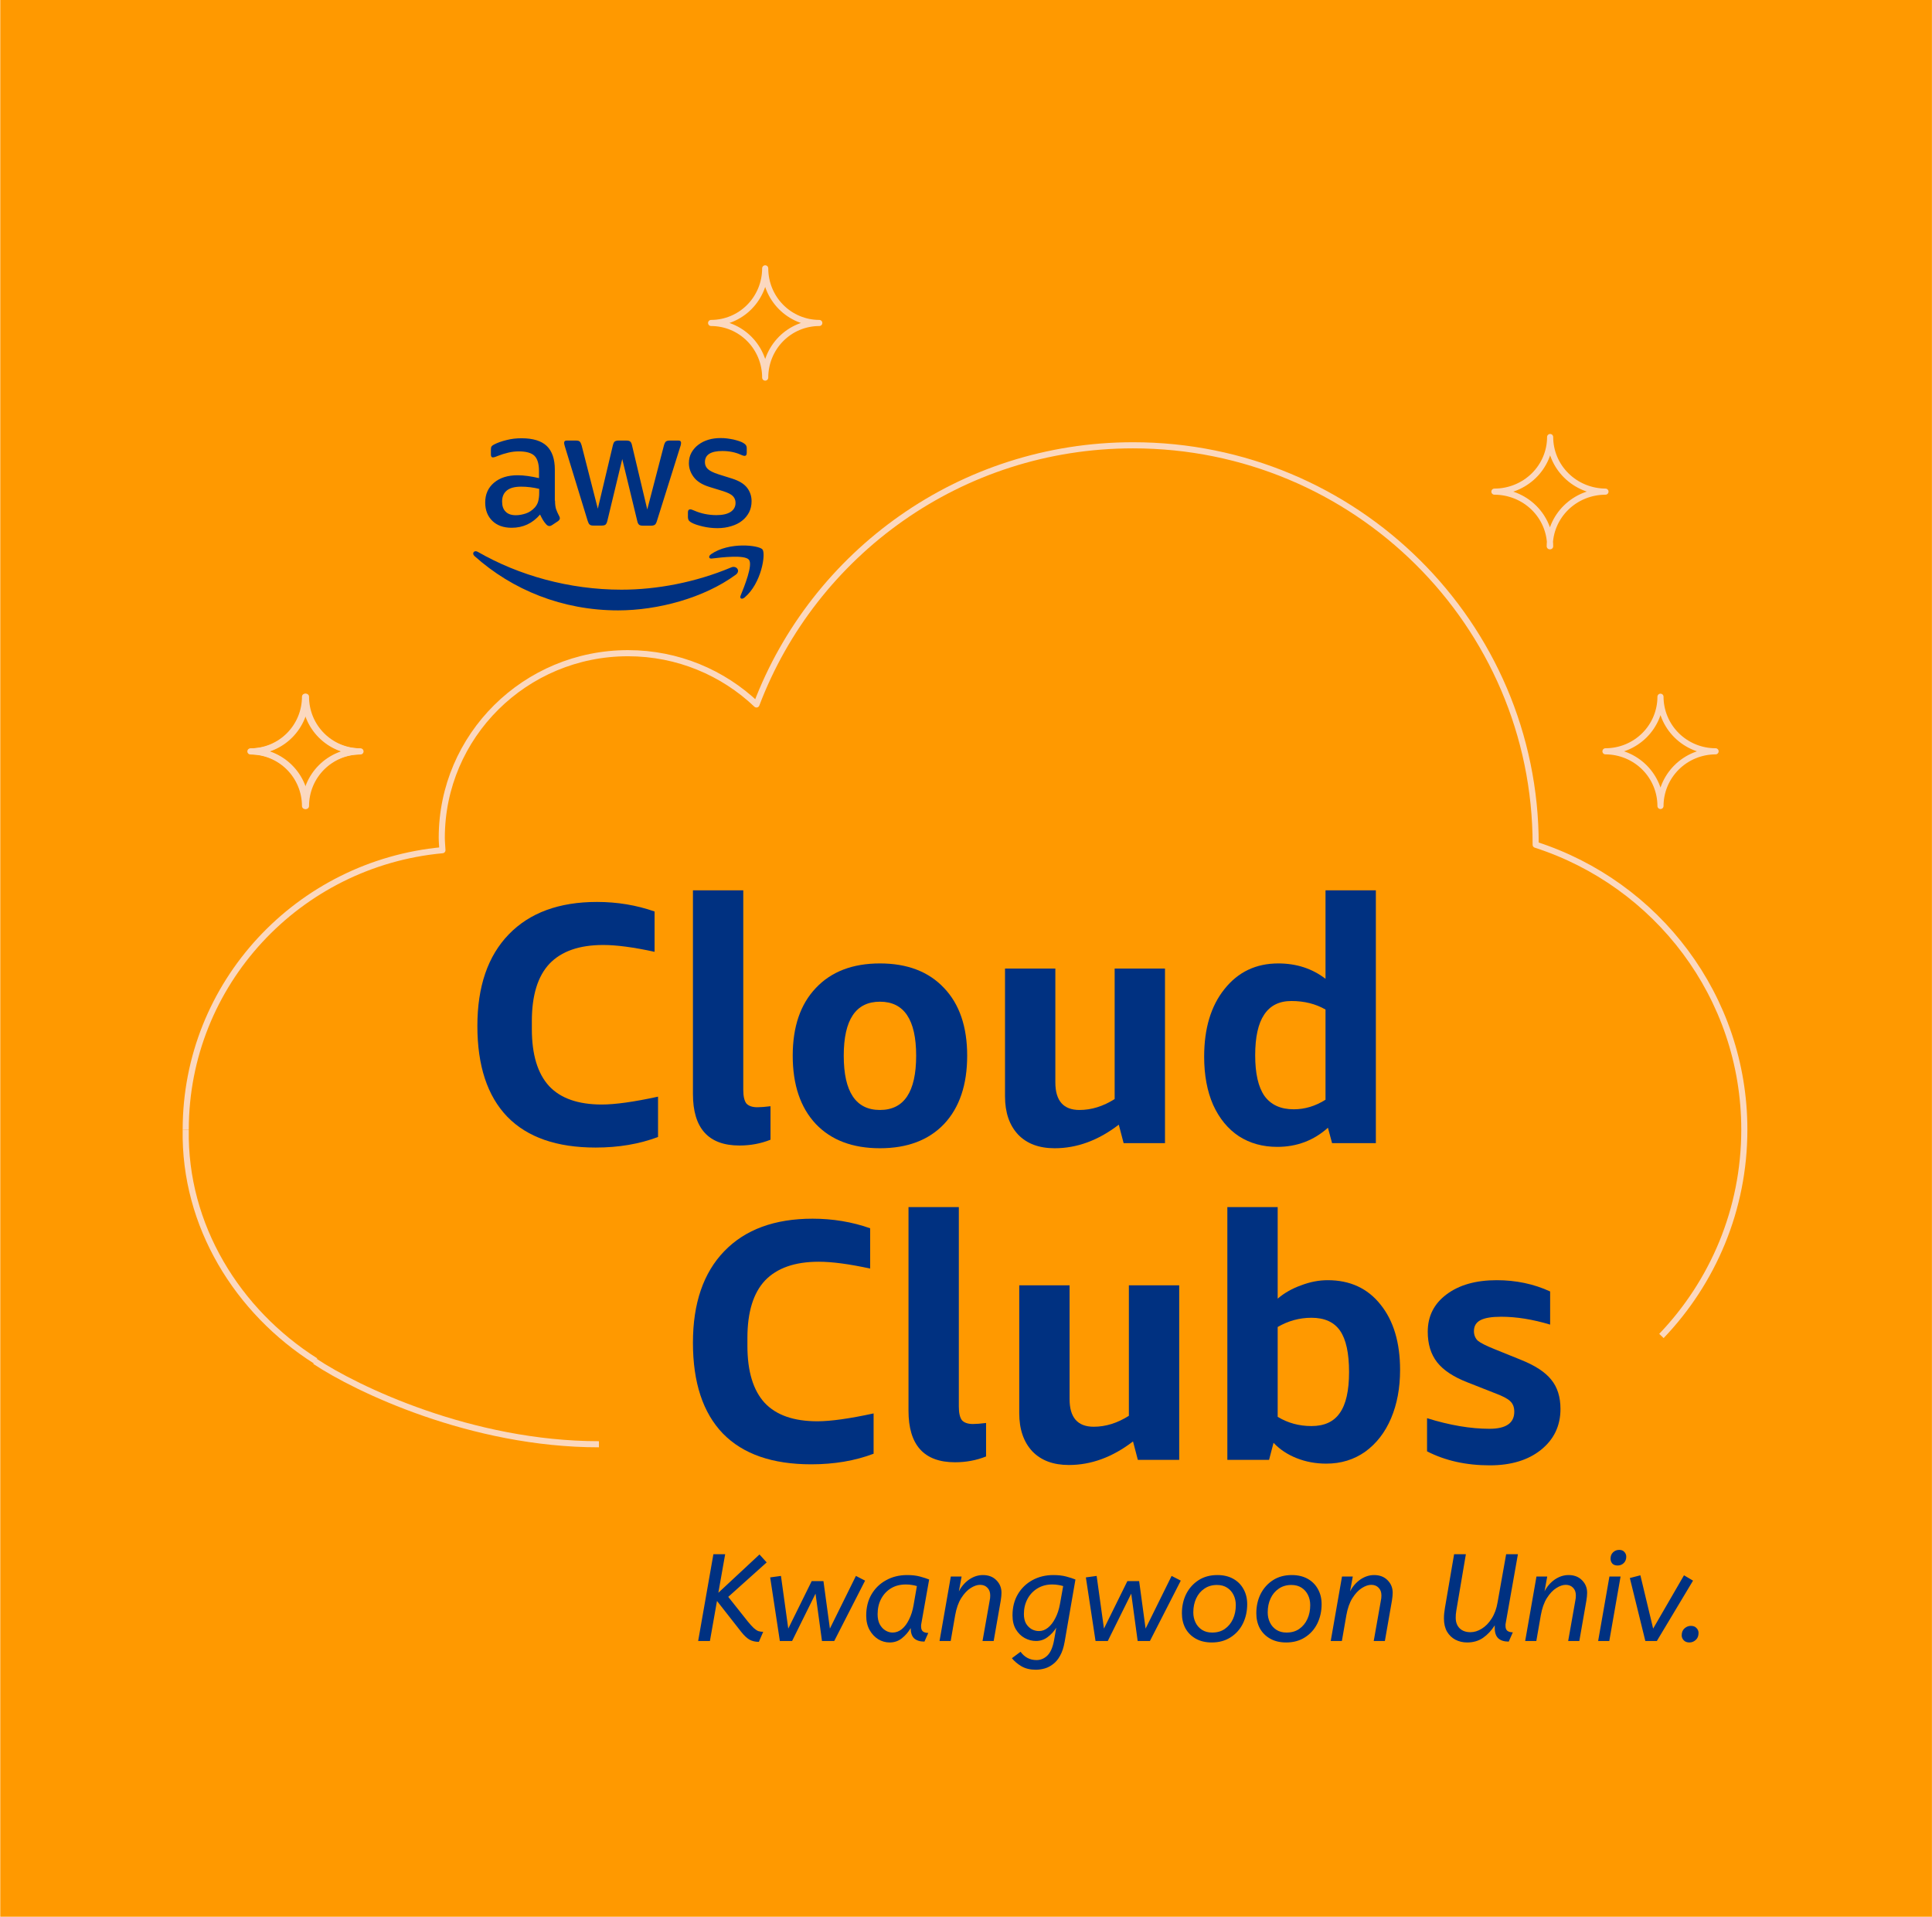 <svg width="2526" height="2506" viewBox="0 0 2526 2506" fill="none" xmlns="http://www.w3.org/2000/svg">
<g clip-path="url(#clip0_23_29)">
<path d="M2525.91 0H0.327V2505.45H2525.91V0Z" fill="#FF9900"/>
<path d="M2171 1053.54C2171 1034.61 2163.42 1016.45 2149.95 1003.05C2136.46 989.65 2118.17 982.106 2099.08 982.072C2118.15 982.072 2136.45 974.556 2149.94 961.177C2163.42 947.798 2171 929.651 2171 910.729C2171.04 929.662 2178.64 947.809 2192.14 961.184C2205.65 974.559 2223.96 982.072 2243.04 982.072C2223.95 982.106 2205.64 989.646 2192.14 1003.04C2178.64 1016.44 2171.04 1034.6 2171 1053.54Z" stroke="#FBD8BF" stroke-width="8" stroke-linejoin="round"/>
<path d="M2026.73 714.052C2026.73 695.115 2019.05 676.951 2005.39 663.561C1991.72 650.169 1973.18 642.647 1953.86 642.647C1973.18 642.647 1991.72 635.124 2005.39 621.733C2019.05 608.342 2026.73 590.179 2026.73 571.242C2026.73 590.094 2034.33 608.181 2047.89 621.557C2061.44 634.935 2079.85 642.515 2099.08 642.647C2079.76 642.647 2061.23 650.169 2047.56 663.561C2033.9 676.951 2026.22 695.115 2026.22 714.052H2026.73Z" stroke="#FBD8BF" stroke-width="8" stroke-linejoin="round"/>
<path d="M412.648 1778.94C310.638 1714.35 240.641 1602.19 242.832 1476.65" stroke="#FBD8BF" stroke-width="8" stroke-linejoin="round"/>
<path d="M411.82 1779.49C466.12 1815.61 616.392 1887.85 783.08 1887.85" stroke="#FBD8BF" stroke-width="8"/>
<path d="M242.833 1476.65C242.833 1285.53 390.128 1128.71 578.448 1111.33C578.204 1105.89 577.595 1100.58 577.595 1095.15C577.595 961.867 686.666 853.817 821.059 853.817C886.307 853.817 945.469 879.411 989.049 920.82C1064.04 723.191 1255.88 582.061 1481.45 582.061C1772.15 582.061 2007.82 815.788 2007.82 1103.96V1104.2C2166.19 1155.27 2280.62 1302.68 2280.62 1476.65C2280.62 1581.12 2239.42 1676.06 2172.24 1746.3" stroke="#FBD8BF" stroke-width="8" stroke-linejoin="round"/>
<path d="M860.35 1486.18C836.009 1495.41 808.812 1500.02 778.76 1500.02C727.973 1500.02 689.508 1486.63 663.363 1459.84C637.218 1432.75 624.146 1393.15 624.146 1341.05C624.146 1289.55 637.819 1249.66 665.166 1221.38C692.513 1193.1 730.979 1178.96 780.564 1178.96C807.009 1178.96 832.102 1183.13 855.842 1191.46V1244.16C828.495 1238.2 806.107 1235.23 788.677 1235.23C757.424 1235.23 733.983 1243.41 718.357 1259.79C703.031 1276.16 695.367 1301.17 695.367 1334.8V1345.07C695.367 1378.42 702.881 1403.27 717.906 1419.65C732.932 1435.72 755.921 1443.76 786.874 1443.76C804.304 1443.76 828.796 1440.34 860.35 1433.49V1486.18Z" fill="#003181"/>
<path d="M1007.41 1489.76C994.786 1494.82 981.263 1497.35 966.838 1497.35C926.268 1497.35 905.984 1474.87 905.984 1429.92V1163.78H971.797V1424.56C971.797 1432.9 973.149 1438.85 975.853 1442.42C978.858 1445.69 983.667 1447.33 990.278 1447.33C994.485 1447.33 1000.19 1446.89 1007.41 1445.99V1489.76Z" fill="#003181"/>
<path d="M1150.5 1500.92C1114.73 1500.92 1086.79 1490.35 1066.65 1469.22C1046.52 1447.78 1036.45 1418.01 1036.45 1379.91C1036.45 1342.1 1046.52 1312.63 1066.65 1291.49C1086.79 1270.06 1114.73 1259.34 1150.5 1259.34C1186.26 1259.34 1214.2 1270.06 1234.34 1291.49C1254.47 1312.63 1264.54 1342.1 1264.54 1379.91C1264.54 1418.01 1254.47 1447.78 1234.34 1469.22C1214.2 1490.35 1186.26 1500.92 1150.5 1500.92ZM1150.5 1450.9C1182.05 1450.9 1197.83 1427.24 1197.83 1379.91C1197.83 1332.87 1182.05 1309.36 1150.5 1309.36C1118.94 1309.36 1103.16 1332.87 1103.16 1379.91C1103.16 1427.24 1118.94 1450.9 1150.5 1450.9Z" fill="#003181"/>
<path d="M1469.08 1494.22L1462.76 1470.11C1436.02 1490.65 1408.07 1500.92 1378.93 1500.92C1358.48 1500.92 1342.56 1494.96 1331.14 1483.06C1319.73 1470.86 1314.01 1454.19 1314.01 1433.05V1266.04H1379.82V1414.74C1379.82 1438.85 1390.34 1450.9 1411.38 1450.9C1427 1450.9 1442.33 1446.14 1457.36 1436.62V1266.04H1523.18V1494.22H1469.08Z" fill="#003181"/>
<path d="M1741.61 1494.22L1736.21 1474.13C1717.58 1490.8 1695.5 1499.13 1669.95 1499.13C1651.01 1499.13 1634.34 1494.52 1619.91 1485.29C1605.49 1475.77 1594.22 1462.07 1586.1 1444.21C1578.28 1426.35 1574.38 1405.35 1574.38 1381.25C1574.38 1344.33 1583.25 1314.86 1600.98 1292.83C1618.71 1270.5 1642.14 1259.34 1671.3 1259.34C1695.04 1259.34 1715.63 1266.04 1733.05 1279.43V1163.78H1798.87V1494.22H1741.61ZM1691.58 1450.01C1706 1450.01 1719.83 1445.84 1733.05 1437.51V1319.62C1720.13 1312.18 1705.26 1308.46 1688.43 1308.46C1672.5 1308.46 1660.63 1314.42 1652.81 1326.32C1645.01 1337.93 1641.1 1355.65 1641.1 1379.46C1641.1 1403.28 1645.15 1420.99 1653.27 1432.6C1661.68 1444.21 1674.46 1450.01 1691.58 1450.01Z" fill="#003181"/>
<path d="M1142.19 1900.23C1117.85 1909.46 1090.65 1914.07 1060.6 1914.07C1009.81 1914.07 971.346 1900.68 945.201 1873.89C919.056 1846.79 905.984 1807.2 905.984 1755.1C905.984 1703.6 919.657 1663.72 947.004 1635.43C974.351 1607.14 1012.82 1593.01 1062.4 1593.01C1088.85 1593.01 1113.94 1597.17 1137.68 1605.51V1658.2C1110.33 1652.25 1087.95 1649.27 1070.52 1649.27C1039.26 1649.27 1015.82 1657.47 1000.2 1673.84C984.869 1690.21 977.205 1715.22 977.205 1748.85V1759.12C977.205 1792.46 984.719 1817.32 999.745 1833.7C1014.77 1849.77 1037.76 1857.81 1068.71 1857.81C1086.14 1857.81 1110.63 1854.38 1142.19 1847.54V1900.23Z" fill="#003181"/>
<path d="M1289.24 1903.8C1276.63 1908.86 1263.1 1911.39 1248.68 1911.39C1208.11 1911.39 1187.82 1888.92 1187.82 1843.97V1577.83H1253.63V1838.61C1253.63 1846.94 1254.99 1852.9 1257.69 1856.47C1260.7 1859.74 1265.5 1861.38 1272.12 1861.38C1276.33 1861.38 1282.03 1860.93 1289.24 1860.04V1903.8Z" fill="#003181"/>
<path d="M1487.68 1908.27L1481.37 1884.16C1454.62 1904.69 1426.67 1914.96 1397.52 1914.96C1377.08 1914.96 1361.16 1909.01 1349.73 1897.11C1338.32 1884.9 1332.61 1868.22 1332.61 1847.09V1680.09H1398.43V1828.79C1398.43 1852.9 1408.94 1864.95 1429.97 1864.95C1445.6 1864.95 1460.93 1860.19 1475.95 1850.66V1680.09H1541.76V1908.27H1487.68Z" fill="#003181"/>
<path d="M1604.7 1908.27V1577.83H1670.51V1697.5C1679.22 1690.06 1689.45 1684.25 1701.17 1680.09C1712.89 1675.62 1724.45 1673.39 1735.87 1673.39C1765.03 1673.39 1788.01 1683.96 1804.84 1705.09C1821.97 1726.23 1830.54 1754.8 1830.54 1790.83C1830.54 1814.34 1826.62 1835.33 1818.81 1853.79C1811 1872.24 1799.73 1886.84 1785 1897.55C1770.28 1907.97 1753.31 1913.18 1734.07 1913.18C1720.25 1913.18 1707.33 1910.8 1695.31 1906.03C1683.29 1901.27 1673.22 1894.58 1665.1 1885.94L1659.24 1908.27H1604.7ZM1714.69 1722.51C1699.06 1722.51 1684.33 1726.53 1670.51 1734.56V1852C1683.73 1860.04 1698.46 1864.06 1714.69 1864.06C1731.51 1864.06 1743.84 1858.4 1751.65 1847.09C1759.76 1835.78 1763.83 1817.91 1763.83 1793.51C1763.83 1768.79 1759.91 1750.79 1752.1 1739.47C1744.29 1728.16 1731.81 1722.51 1714.69 1722.51Z" fill="#003181"/>
<path d="M1979.85 1845.31C1979.85 1839.35 1978.05 1834.74 1974.43 1831.47C1971.13 1828.19 1964.22 1824.62 1953.7 1820.75L1918.54 1806.9C1900.21 1799.76 1886.99 1790.98 1878.87 1780.56C1870.76 1770.13 1866.71 1756.89 1866.71 1740.81C1866.71 1720.56 1874.81 1704.34 1891.04 1692.14C1907.57 1679.64 1929.5 1673.39 1956.86 1673.39C1982.1 1673.39 2005.39 1678.3 2026.73 1688.12V1731.44C2003.88 1724.59 1982.55 1721.17 1962.72 1721.17C1950.39 1721.17 1941.37 1722.66 1935.67 1725.63C1929.96 1728.61 1927.11 1733.37 1927.11 1739.92C1927.11 1744.98 1928.76 1749.15 1932.07 1752.42C1935.67 1755.4 1943.03 1759.12 1954.15 1763.58L1988.41 1777.43C2007.04 1784.87 2020.26 1793.51 2028.08 1803.33C2036.2 1813.15 2040.25 1825.96 2040.25 1841.73C2040.25 1863.76 2031.69 1881.63 2014.55 1895.32C1997.72 1908.71 1975.48 1915.41 1947.84 1915.41C1916.89 1915.41 1889.54 1909.31 1865.8 1897.11V1853.79C1895.55 1863.02 1922.75 1867.63 1947.39 1867.63C1969.03 1867.63 1979.85 1860.19 1979.85 1845.31Z" fill="#003181"/>
<path d="M400.062 1053.42C399.997 1034.5 392.444 1016.39 379.06 1003.04C365.675 989.692 347.549 982.197 328.653 982.197C347.592 982.197 365.755 974.667 379.147 961.264C392.539 947.861 400.062 929.683 400.062 910.729C400.046 920.109 401.878 929.399 405.453 938.069C409.028 946.739 414.276 954.619 420.897 961.257C427.519 967.895 435.383 973.161 444.039 976.754C452.697 980.347 461.976 982.197 471.348 982.197C452.442 982.197 434.31 989.714 420.941 1003.09C407.573 1016.47 400.062 1034.62 400.062 1053.54V1053.42Z" stroke="#FBD8BF" stroke-width="8" stroke-linejoin="round"/>
<path d="M1000.46 493.573C1000.46 474.635 993.007 456.473 979.745 443.082C966.483 429.69 948.496 422.168 929.741 422.168C939.027 422.168 948.223 420.321 956.802 416.732C965.383 413.144 973.178 407.884 979.745 401.253C986.311 394.623 991.52 386.752 995.074 378.088C998.628 369.424 1000.46 360.139 1000.46 350.762C1000.46 360.139 1002.29 369.424 1005.84 378.088C1009.39 386.752 1014.6 394.623 1021.17 401.253C1027.74 407.884 1035.53 413.144 1044.11 416.732C1052.69 420.321 1061.89 422.168 1071.17 422.168C1052.42 422.168 1034.43 429.69 1021.17 443.082C1007.91 456.473 1000.46 474.635 1000.46 493.573Z" stroke="#FBD8BF" stroke-width="8" stroke-linejoin="round"/>
<path d="M398.799 1053.42C398.734 1034.5 391.181 1016.39 377.796 1003.04C364.412 989.692 346.286 982.197 327.39 982.197C346.329 982.197 364.492 974.667 377.884 961.264C391.275 947.861 398.799 929.683 398.799 910.729C398.783 920.109 400.615 929.399 404.19 938.069C407.765 946.739 413.013 954.619 419.634 961.257C426.256 967.895 434.119 973.161 442.776 976.754C451.434 980.347 460.713 982.197 470.085 982.197C451.178 982.197 433.047 989.714 419.678 1003.09C406.31 1016.47 398.799 1034.62 398.799 1053.54V1053.42Z" stroke="#FBD8BF" stroke-width="8" stroke-linejoin="round"/>
<path d="M725.674 654.422C725.674 659.058 726.179 662.816 727.063 665.572C728.073 668.328 729.336 671.334 731.104 674.591C731.735 675.593 731.988 676.596 731.988 677.473C731.988 678.725 731.23 679.978 729.588 681.231L721.633 686.492C720.496 687.244 719.36 687.62 718.35 687.62C717.087 687.62 715.824 686.993 714.561 685.866C712.793 683.987 711.278 681.982 710.015 679.978C708.752 677.848 707.49 675.468 706.101 672.587C696.251 684.112 683.875 689.874 668.974 689.874C658.367 689.874 649.906 686.868 643.719 680.855C637.531 674.842 634.374 666.824 634.374 656.803C634.374 646.154 638.162 637.511 645.865 630.997C653.568 624.482 663.797 621.225 676.804 621.225C681.097 621.225 685.517 621.601 690.189 622.227C694.862 622.854 699.66 623.856 704.711 624.983V615.839C704.711 606.318 702.691 599.678 698.776 595.795C694.735 591.912 687.916 590.032 678.193 590.032C673.773 590.032 669.227 590.534 664.555 591.661C659.882 592.788 655.336 594.166 650.917 595.92C648.896 596.797 647.381 597.298 646.497 597.549C645.613 597.799 644.981 597.925 644.476 597.925C642.708 597.925 641.824 596.672 641.824 594.041V587.903C641.824 585.898 642.077 584.395 642.708 583.518C643.34 582.641 644.476 581.765 646.244 580.888C650.664 578.633 655.968 576.754 662.155 575.25C668.343 573.622 674.91 572.87 681.855 572.87C696.882 572.87 707.868 576.253 714.94 583.017C721.885 589.782 725.421 600.054 725.421 613.834V654.422H725.674ZM674.404 673.464C678.572 673.464 682.865 672.712 687.411 671.209C691.957 669.706 695.998 666.95 699.408 663.192C701.428 660.811 702.944 658.181 703.701 655.174C704.459 652.168 704.964 648.535 704.964 644.275V639.014C701.302 638.137 697.387 637.385 693.346 636.884C689.305 636.383 685.391 636.133 681.476 636.133C673.015 636.133 666.828 637.761 662.661 641.144C658.493 644.526 656.473 649.286 656.473 655.55C656.473 661.438 657.988 665.822 661.145 668.829C664.176 671.961 668.596 673.464 674.404 673.464ZM775.807 686.993C773.533 686.993 772.018 686.617 771.008 685.741C769.998 684.989 769.114 683.235 768.356 680.855L738.681 584.019C737.923 581.514 737.544 579.885 737.544 579.009C737.544 577.004 738.554 575.877 740.575 575.877H752.95C755.349 575.877 756.991 576.253 757.875 577.129C758.885 577.881 759.643 579.635 760.401 582.015L781.615 664.945L801.315 582.015C801.946 579.51 802.704 577.881 803.714 577.129C804.724 576.378 806.492 575.877 808.765 575.877H818.868C821.267 575.877 822.909 576.253 823.919 577.129C824.929 577.881 825.813 579.635 826.318 582.015L846.27 665.947L868.117 582.015C868.874 579.51 869.758 577.881 870.642 577.129C871.652 576.378 873.294 575.877 875.567 575.877H887.311C889.331 575.877 890.468 576.879 890.468 579.009C890.468 579.635 890.342 580.261 890.215 581.013C890.089 581.764 889.837 582.767 889.331 584.145L858.898 680.98C858.14 683.486 857.256 685.114 856.246 685.866C855.236 686.617 853.594 687.118 851.448 687.118H840.588C838.188 687.118 836.547 686.743 835.537 685.866C834.526 684.989 833.642 683.36 833.137 680.855L813.564 600.054L794.117 680.73C793.486 683.235 792.728 684.864 791.718 685.741C790.707 686.617 788.94 686.993 786.667 686.993H775.807ZM938.075 690.376C931.509 690.376 924.942 689.624 918.628 688.121C912.314 686.617 907.389 684.989 904.106 683.11C902.086 681.982 900.696 680.73 900.191 679.602C899.686 678.475 899.434 677.222 899.434 676.095V669.706C899.434 667.075 900.444 665.822 902.338 665.822C903.096 665.822 903.853 665.947 904.611 666.198C905.369 666.449 906.505 666.95 907.768 667.451C912.062 669.33 916.734 670.833 921.659 671.835C926.71 672.837 931.635 673.339 936.686 673.339C944.642 673.339 950.829 671.961 955.123 669.205C959.416 666.449 961.689 662.44 961.689 657.304C961.689 653.796 960.553 650.915 958.28 648.535C956.007 646.154 951.713 644.025 945.526 642.02L927.215 636.383C917.997 633.502 911.178 629.243 907.01 623.605C902.843 618.093 900.697 611.955 900.697 605.441C900.697 600.18 901.833 595.544 904.106 591.536C906.379 587.527 909.41 584.019 913.198 581.263C916.987 578.382 921.28 576.253 926.331 574.749C931.382 573.246 936.686 572.62 942.242 572.62C945.02 572.62 947.925 572.745 950.703 573.121C953.607 573.497 956.259 573.998 958.911 574.499C961.437 575.125 963.836 575.751 966.109 576.503C968.382 577.255 970.15 578.006 971.413 578.758C973.181 579.76 974.443 580.762 975.201 581.89C975.959 582.892 976.338 584.27 976.338 586.024V591.912C976.338 594.542 975.327 595.92 973.433 595.92C972.423 595.92 970.781 595.419 968.635 594.417C961.437 591.16 953.355 589.531 944.389 589.531C937.191 589.531 931.509 590.659 927.594 593.039C923.679 595.419 921.659 599.052 921.659 604.188C921.659 607.696 922.922 610.702 925.447 613.083C927.973 615.463 932.645 617.843 939.338 619.973L957.27 625.61C966.362 628.491 972.928 632.5 976.843 637.636C980.757 642.772 982.652 648.66 982.652 655.174C982.652 660.561 981.515 665.446 979.368 669.706C977.095 673.965 974.065 677.723 970.15 680.73C966.235 683.861 961.563 686.116 956.133 687.745C950.45 689.499 944.515 690.376 938.075 690.376Z" fill="#003181"/>
<path d="M961.942 751.258C920.396 781.699 860.035 797.859 808.134 797.859C735.398 797.859 669.859 771.176 620.357 726.83C616.443 723.322 619.979 718.562 624.651 721.318C678.193 752.135 744.237 770.8 812.554 770.8C858.646 770.8 909.284 761.28 955.881 741.737C962.826 738.605 968.761 746.247 961.942 751.258Z" fill="#003181"/>
<path d="M979.242 731.715C973.938 724.951 944.137 728.458 930.625 730.087C926.584 730.588 925.952 727.08 929.614 724.45C953.355 707.914 992.375 712.674 996.921 718.186C1001.47 723.823 995.658 762.532 973.433 781.073C970.024 783.954 966.74 782.451 968.256 778.692C973.307 766.29 984.546 738.355 979.242 731.715Z" fill="#003181"/>
<path d="M977.766 2119.57C980.79 2123.24 983.328 2126.05 985.38 2127.99C987.54 2129.93 989.538 2131.28 991.374 2132.04C993.318 2132.69 995.478 2133.01 997.854 2133.01L992.184 2146.13C987.432 2146.13 983.328 2145.16 979.872 2143.22C976.524 2141.27 972.96 2137.93 969.18 2133.17L937.428 2092.67L928.194 2145H912.804L932.73 2031.6H948.12L939.21 2081.98L992.994 2031.92L1002.39 2042.29L952.17 2087.33L977.766 2119.57ZM1019.61 2145L1006.97 2061.89L1021.07 2059.95L1030.62 2128.8L1061.24 2066.75H1076.63L1085.06 2128.8L1119.08 2059.95L1131.06 2066.11L1090.73 2145H1074.69L1066.26 2083.12L1035.65 2145H1019.61ZM1132.53 2111.79C1132.53 2101.31 1134.8 2092.13 1139.33 2084.25C1143.98 2076.26 1150.35 2070.05 1158.45 2065.62C1166.55 2061.08 1175.78 2058.82 1186.15 2058.82C1192.52 2058.82 1198.09 2059.46 1202.84 2060.76C1207.7 2062.06 1211.69 2063.35 1214.83 2064.65L1204.62 2122.16C1204.51 2122.7 1204.4 2123.35 1204.3 2124.1C1204.3 2124.75 1204.3 2125.45 1204.3 2126.21C1204.3 2129.23 1205.16 2131.39 1206.89 2132.69C1208.62 2133.88 1210.88 2134.47 1213.69 2134.47L1208.67 2145.81C1202.84 2145.81 1198.36 2144.41 1195.22 2141.6C1192.2 2138.68 1190.69 2134.2 1190.69 2128.15C1187.66 2133.34 1183.83 2137.76 1179.19 2141.44C1174.65 2145.11 1169.3 2146.94 1163.15 2146.94C1157.86 2146.94 1152.89 2145.54 1148.24 2142.73C1143.6 2139.82 1139.82 2135.77 1136.9 2130.58C1133.99 2125.29 1132.53 2119.03 1132.53 2111.79ZM1198.79 2073.23C1196.74 2072.59 1194.58 2072.1 1192.31 2071.78C1190.15 2071.34 1187.5 2071.13 1184.37 2071.13C1176.92 2071.13 1170.44 2072.8 1164.93 2076.15C1159.42 2079.5 1155.1 2084.14 1151.97 2090.08C1148.95 2095.91 1147.43 2102.56 1147.43 2110.01C1147.43 2115.19 1148.35 2119.57 1150.19 2123.13C1152.13 2126.69 1154.62 2129.39 1157.64 2131.23C1160.66 2133.07 1163.8 2133.98 1167.04 2133.98C1171.46 2133.98 1175.51 2132.47 1179.19 2129.45C1182.86 2126.42 1185.99 2122.21 1188.58 2116.81C1191.28 2111.41 1193.23 2105.26 1194.41 2098.34L1198.79 2073.23ZM1281.37 2071.61C1277.59 2071.61 1273.49 2073.02 1269.06 2075.83C1264.63 2078.63 1260.53 2083.01 1256.75 2088.95C1253.08 2094.78 1250.43 2102.29 1248.81 2111.47L1242.98 2145H1228.4L1243.14 2060.76H1257.24L1253.67 2080.2C1257.02 2073.72 1261.5 2068.54 1267.12 2064.65C1272.84 2060.76 1278.84 2058.82 1285.1 2058.82C1292.44 2058.82 1298.33 2061.08 1302.76 2065.62C1307.19 2070.05 1309.4 2075.5 1309.4 2081.98C1309.4 2084.68 1309.08 2088.08 1308.43 2092.19L1299.19 2145H1284.61L1293.52 2094.62C1294.06 2092.03 1294.39 2090.14 1294.5 2088.95C1294.6 2087.65 1294.66 2086.46 1294.66 2085.38C1294.66 2081.17 1293.42 2077.82 1290.93 2075.34C1288.56 2072.86 1285.37 2071.61 1281.37 2071.61ZM1377.26 2058.82C1383.63 2058.82 1389.24 2059.46 1394.1 2060.76C1398.96 2062.06 1402.96 2063.35 1406.09 2064.65L1392 2145.97C1390.7 2153.42 1388.7 2159.53 1386 2164.28C1383.41 2169.03 1380.33 2172.7 1376.77 2175.29C1373.31 2177.99 1369.64 2179.88 1365.75 2180.96C1361.87 2182.04 1358.03 2182.58 1354.25 2182.58C1346.91 2182.58 1340.64 2181.07 1335.46 2178.05C1330.38 2175.02 1326.23 2171.51 1322.99 2167.52L1334.33 2159.09C1339.62 2166.33 1346.58 2169.95 1355.22 2169.95C1360.62 2169.95 1365.38 2167.95 1369.48 2163.95C1373.58 2159.96 1376.5 2153.15 1378.23 2143.54L1380.98 2127.67C1377.96 2132.53 1374.18 2136.63 1369.64 2139.98C1365.21 2143.33 1360.19 2145 1354.58 2145C1349.39 2145 1344.42 2143.7 1339.67 2141.11C1335.03 2138.52 1331.19 2134.74 1328.17 2129.77C1325.25 2124.8 1323.8 2118.7 1323.8 2111.47C1323.8 2100.99 1326.12 2091.81 1330.76 2083.93C1335.41 2076.04 1341.78 2069.89 1349.88 2065.46C1357.98 2061.03 1367.1 2058.82 1377.26 2058.82ZM1338.7 2109.85C1338.7 2114.71 1339.62 2118.81 1341.45 2122.16C1343.4 2125.4 1345.88 2127.88 1348.91 2129.61C1351.93 2131.23 1355.12 2132.04 1358.46 2132.04C1362.57 2132.04 1366.46 2130.58 1370.13 2127.67C1373.8 2124.75 1376.99 2120.65 1379.69 2115.35C1382.49 2110.06 1384.55 2103.85 1385.84 2096.72L1390.05 2073.23C1388 2072.59 1385.84 2072.1 1383.57 2071.78C1381.31 2071.34 1378.66 2071.13 1375.64 2071.13C1368.4 2071.13 1361.97 2072.86 1356.36 2076.31C1350.85 2079.66 1346.53 2084.25 1343.4 2090.08C1340.27 2095.91 1338.7 2102.5 1338.7 2109.85ZM1432.36 2145L1419.72 2061.89L1433.82 2059.95L1443.38 2128.8L1473.99 2066.75H1489.38L1497.81 2128.8L1531.83 2059.95L1543.82 2066.11L1503.48 2145H1487.44L1479.02 2083.12L1448.4 2145H1432.36ZM1584.32 2146.94C1576.33 2146.94 1569.42 2145.32 1563.59 2142.08C1557.76 2138.84 1553.22 2134.36 1549.98 2128.64C1546.85 2122.81 1545.28 2116.22 1545.28 2108.87C1545.28 2099.48 1547.17 2091 1550.95 2083.44C1554.84 2075.88 1560.24 2069.89 1567.15 2065.46C1574.06 2061.03 1582.22 2058.82 1591.61 2058.82C1599.61 2058.82 1606.52 2060.44 1612.35 2063.68C1618.18 2066.92 1622.66 2071.4 1625.8 2077.12C1629.04 2082.85 1630.66 2089.43 1630.66 2096.89C1630.66 2106.17 1628.77 2114.65 1624.99 2122.32C1621.21 2129.88 1615.81 2135.87 1608.79 2140.3C1601.87 2144.73 1593.72 2146.94 1584.32 2146.94ZM1584.81 2133.98C1591.29 2133.98 1596.8 2132.42 1601.33 2129.29C1605.98 2126.05 1609.54 2121.73 1612.03 2116.33C1614.51 2110.93 1615.75 2104.88 1615.75 2098.18C1615.75 2093.21 1614.78 2088.79 1612.84 2084.9C1610.89 2080.9 1608.08 2077.72 1604.41 2075.34C1600.74 2072.96 1596.31 2071.78 1591.13 2071.78C1584.76 2071.78 1579.25 2073.4 1574.6 2076.64C1569.96 2079.77 1566.4 2084.03 1563.91 2089.43C1561.43 2094.83 1560.19 2100.88 1560.19 2107.58C1560.19 2112.44 1561.16 2116.87 1563.1 2120.86C1565.05 2124.86 1567.85 2128.04 1571.53 2130.42C1575.2 2132.8 1579.63 2133.98 1584.81 2133.98ZM1681.62 2146.94C1673.63 2146.94 1666.71 2145.32 1660.88 2142.08C1655.05 2138.84 1650.51 2134.36 1647.27 2128.64C1644.14 2122.81 1642.58 2116.22 1642.58 2108.87C1642.58 2099.48 1644.47 2091 1648.25 2083.44C1652.13 2075.88 1657.53 2069.89 1664.45 2065.46C1671.36 2061.03 1679.51 2058.82 1688.91 2058.82C1696.9 2058.82 1703.81 2060.44 1709.64 2063.68C1715.48 2066.92 1719.96 2071.4 1723.09 2077.12C1726.33 2082.85 1727.95 2089.43 1727.95 2096.89C1727.95 2106.17 1726.06 2114.65 1722.28 2122.32C1718.5 2129.88 1713.1 2135.87 1706.08 2140.3C1699.17 2144.73 1691.01 2146.94 1681.62 2146.94ZM1682.1 2133.98C1688.58 2133.98 1694.09 2132.42 1698.63 2129.29C1703.27 2126.05 1706.84 2121.73 1709.32 2116.33C1711.8 2110.93 1713.05 2104.88 1713.05 2098.18C1713.05 2093.21 1712.07 2088.79 1710.13 2084.9C1708.19 2080.9 1705.38 2077.72 1701.71 2075.34C1698.03 2072.96 1693.61 2071.78 1688.42 2071.78C1682.05 2071.78 1676.54 2073.4 1671.9 2076.64C1667.25 2079.77 1663.69 2084.03 1661.21 2089.43C1658.72 2094.83 1657.48 2100.88 1657.48 2107.58C1657.48 2112.44 1658.45 2116.87 1660.4 2120.86C1662.34 2124.86 1665.15 2128.04 1668.82 2130.42C1672.49 2132.8 1676.92 2133.98 1682.1 2133.98ZM1792.84 2071.61C1789.06 2071.61 1784.96 2073.02 1780.53 2075.83C1776.1 2078.63 1772 2083.01 1768.22 2088.95C1764.55 2094.78 1761.9 2102.29 1760.28 2111.47L1754.45 2145H1739.87L1754.61 2060.76H1768.71L1765.14 2080.2C1768.49 2073.72 1772.97 2068.54 1778.59 2064.65C1784.31 2060.76 1790.31 2058.82 1796.57 2058.82C1803.91 2058.82 1809.8 2061.08 1814.23 2065.62C1818.66 2070.05 1820.87 2075.5 1820.87 2081.98C1820.87 2084.68 1820.55 2088.08 1819.9 2092.19L1810.66 2145H1796.08L1804.99 2094.62C1805.53 2092.03 1805.86 2090.14 1805.97 2088.95C1806.07 2087.65 1806.13 2086.46 1806.13 2085.38C1806.13 2081.17 1804.89 2077.82 1802.4 2075.34C1800.03 2072.86 1796.84 2071.61 1792.84 2071.61ZM1972.61 2145.81C1966.67 2145.81 1962.14 2144.41 1959 2141.6C1955.87 2138.68 1954.31 2134.2 1954.31 2128.15V2124.59C1949.99 2131.39 1944.86 2136.85 1938.92 2140.95C1933.08 2144.95 1926.17 2146.94 1918.18 2146.94C1912.67 2146.94 1907.6 2145.76 1902.95 2143.38C1898.42 2141 1894.74 2137.49 1891.94 2132.85C1889.24 2128.1 1887.89 2122.37 1887.89 2115.68C1887.89 2113.19 1887.99 2110.93 1888.21 2108.87C1888.43 2106.71 1888.75 2104.34 1889.18 2101.75L1901.17 2031.6H1916.56L1904.09 2105.15C1903.76 2107.09 1903.55 2108.77 1903.44 2110.17C1903.33 2111.47 1903.28 2112.92 1903.28 2114.54C1903.28 2120.38 1905 2125.02 1908.46 2128.48C1911.92 2131.82 1916.61 2133.5 1922.55 2133.5C1927.52 2133.5 1932.44 2131.99 1937.3 2128.96C1942.26 2125.94 1946.58 2121.51 1950.26 2115.68C1954.04 2109.85 1956.63 2102.77 1958.03 2094.46L1969.21 2031.6H1984.6L1968.72 2121.35C1968.62 2121.89 1968.51 2122.54 1968.4 2123.29C1968.4 2123.94 1968.4 2124.64 1968.4 2125.4C1968.4 2128.31 1969.21 2130.42 1970.83 2131.72C1972.56 2133.01 1974.93 2133.66 1977.96 2133.66L1972.61 2145.81ZM2047.08 2071.61C2043.3 2071.61 2039.19 2073.02 2034.77 2075.83C2030.34 2078.63 2026.23 2083.01 2022.45 2088.95C2018.78 2094.78 2016.14 2102.29 2014.52 2111.47L2008.68 2145H1994.1L2008.85 2060.76H2022.94L2019.38 2080.2C2022.72 2073.72 2027.21 2068.54 2032.82 2064.65C2038.55 2060.76 2044.54 2058.82 2050.8 2058.82C2058.15 2058.82 2064.03 2061.08 2068.46 2065.62C2072.89 2070.05 2075.1 2075.5 2075.1 2081.98C2075.1 2084.68 2074.78 2088.08 2074.13 2092.19L2064.9 2145H2050.32L2059.23 2094.62C2059.77 2092.03 2060.09 2090.14 2060.2 2088.95C2060.31 2087.65 2060.36 2086.46 2060.36 2085.38C2060.36 2081.17 2059.12 2077.82 2056.64 2075.34C2054.26 2072.86 2051.07 2071.61 2047.08 2071.61ZM2114.93 2046.34C2111.91 2046.34 2109.59 2045.48 2107.97 2043.75C2106.46 2041.91 2105.7 2039.81 2105.7 2037.43C2105.7 2033.98 2106.78 2031.22 2108.94 2029.17C2111.1 2027.01 2113.8 2025.93 2117.04 2025.93C2120.06 2025.93 2122.33 2026.85 2123.84 2028.68C2125.46 2030.41 2126.27 2032.46 2126.27 2034.84C2126.27 2038.19 2125.19 2040.94 2123.03 2043.1C2120.87 2045.26 2118.17 2046.34 2114.93 2046.34ZM2104.08 2145H2089.5L2104.24 2060.76H2118.82L2104.08 2145ZM2130.95 2062.7L2144.72 2059.14L2161.41 2128.8L2201.74 2059.14L2213.57 2066.11L2166.27 2145H2151.2L2130.95 2062.7ZM2208.78 2146.94C2205.76 2146.94 2203.33 2146.03 2201.49 2144.19C2199.65 2142.25 2198.74 2140.09 2198.74 2137.71C2198.74 2133.71 2199.98 2130.64 2202.46 2128.48C2204.95 2126.32 2207.7 2125.24 2210.72 2125.24C2213.86 2125.24 2216.29 2126.15 2218.01 2127.99C2219.85 2129.83 2220.77 2131.99 2220.77 2134.47C2220.77 2138.47 2219.53 2141.54 2217.04 2143.7C2214.67 2145.86 2211.91 2146.94 2208.78 2146.94Z" fill="#003181"/>
</g>
<defs>
<clipPath id="clip0_23_29">
<rect width="2525.58" height="2505.45" fill="white" transform="translate(0.327)"/>
</clipPath>
</defs>
</svg>
